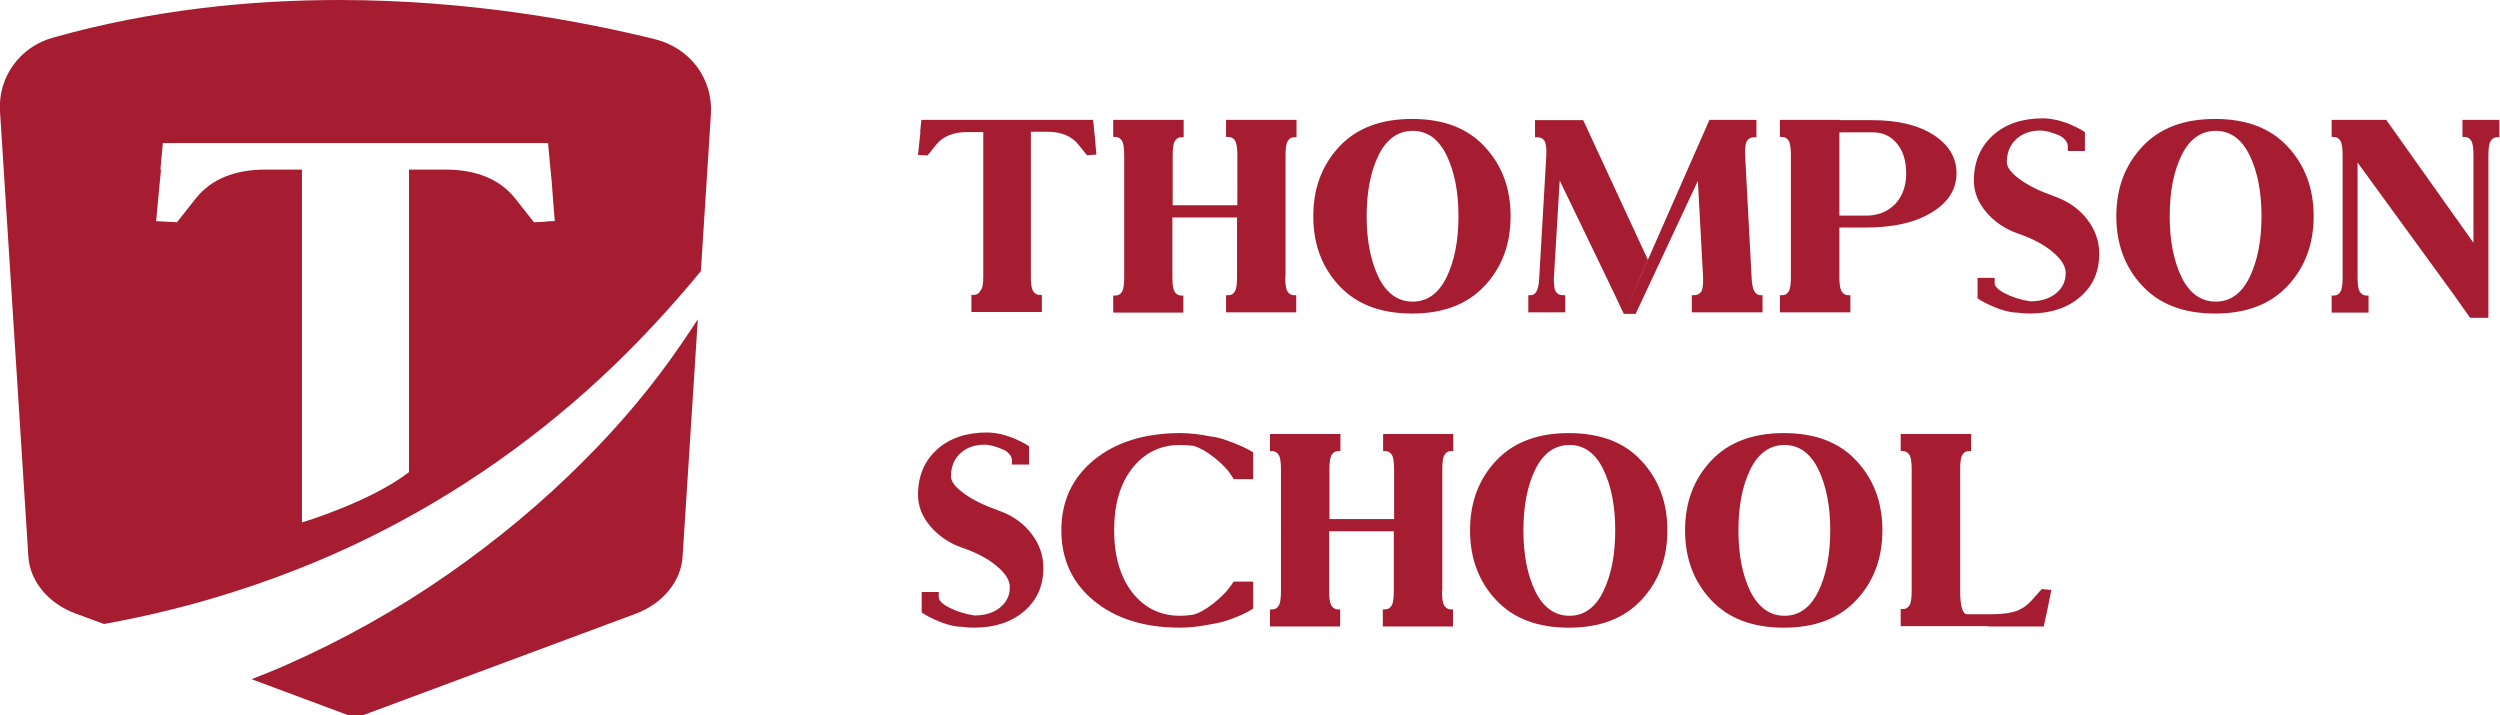 <?xml version="1.0" encoding="utf-8"?>
<!-- Generator: Adobe Illustrator 22.1.0, SVG Export Plug-In . SVG Version: 6.00 Build 0)  -->
<svg version="1.1" id="Слой_1" xmlns="http://www.w3.org/2000/svg" xmlns:xlink="http://www.w3.org/1999/xlink" x="0px" y="0px"
	 viewBox="0 0 819.7 234.5" style="enable-background:new 0 0 819.7 234.5;" xml:space="preserve">
<style type="text/css">
	.st0{fill:#A61D31;}
</style>
<g>
	<g>
		<path class="st0" d="M223.1,113.2c-8.7,12.7-19.3,25.6-32.2,38.4c-12.8,12.8-27.4,25.1-43.9,36.6c-16.5,11.5-34.3,21.5-53.1,29.8
			c-3.8,1.7-7.6,3.2-11.4,4.7l34.1,12.7l91.9-34.2c8.8-3.3,14.8-10.6,15.3-18.6l5-77.9C227,107.4,225.1,110.3,223.1,113.2"/>
		<path class="st0" d="M214.9,12.9C191.5,7.1,154.3,0,111.2,0C81.9,0,49.9,3.2,17.5,12.3C6.5,15.3-0.7,25.3,0,36.5l9.3,146
			c0.5,8,6.5,15.3,15.3,18.6l9.5,3.5c15.4-2.8,29.7-6.4,43-10.7c17.9-5.7,34.3-12.6,49.2-20.3c14.9-7.7,28.9-16.4,42.1-26.1
			c13.1-9.6,25.6-20.3,37.2-31.9c8.3-8.3,16.4-17.2,24.2-26.7l3.3-51.5C233.8,25.8,226.3,15.8,214.9,12.9 M178.6,72.7l-3.5,0.2
			l-6.4-8.1c-5-6.1-12.6-9.2-22.7-9.2h-11.9v99.2c-12.7,9.8-35.1,16.5-35.1,16.5V55.6H87.1c-10.1,0-17.7,3.1-22.7,9.2L58,72.9
			c-0.8-0.1-1.9-0.2-3.3-0.2l-3.5-0.2l1.2-12.9l0.4-4h-0.2l0.8-8.7h26h74.3h26c0.1,1.4,0.3,3.6,0.6,6.6c0.3,3,0.5,5,0.6,6.1
			c0.3,4,0.6,8.3,1,12.9C181,72.5,179.9,72.5,178.6,72.7"/>
		<path class="st0" d="M322.4,90.7V43.3h-5.3c-4.5,0-7.9,1.4-10.1,4.1l-2.9,3.6c-0.4-0.1-0.9-0.1-1.5-0.1l-1.6-0.1l0.6-5.8l0.2-1.8
			h-0.1l0.4-3.9h11.6h33.1h11.6c0.1,0.6,0.2,1.6,0.3,2.9c0.1,1.3,0.2,2.2,0.3,2.7c0.1,1.8,0.3,3.7,0.5,5.8c-0.4,0-0.9,0-1.5,0.1
			l-1.6,0.1l-2.9-3.6c-2.2-2.7-5.6-4.1-10.1-4.1H338v47.4c0,2.4,0.2,3.9,0.7,4.8c0.5,0.8,1.2,1.3,2.2,1.3h0.7v2.8v2.8h-11.5h-11.6
			v-2.8v-2.8h0.7c1,0,1.7-0.4,2.2-1.3C322.1,94.7,322.4,93.1,322.4,90.7"/>
		<path class="st0" d="M421.4,90.7c0,2.4,0.2,3.9,0.7,4.8c0.5,0.8,1.2,1.3,2.2,1.3h0.7v2.8v2.8h-11.5H402v-2.8v-2.8h0.7
			c1,0,1.7-0.4,2.2-1.3c0.5-0.8,0.7-2.4,0.7-4.8V71.3h-21.2v19.5c0,2.4,0.2,3.9,0.7,4.8c0.5,0.8,1.2,1.3,2.2,1.3h0.7v2.8v2.8h-11.5
			H365v-2.8v-2.8h0.7c1,0,1.7-0.4,2.2-1.3c0.5-0.8,0.7-2.4,0.7-4.8V51c0-2.3-0.2-3.9-0.7-4.8c-0.5-0.8-1.2-1.3-2.2-1.3H365v-2.8
			v-2.8h11.6h11.5v2.8V45h-0.7c-1,0-1.7,0.4-2.2,1.3c-0.5,0.8-0.7,2.4-0.7,4.8v16.2h21.2V51c0-2.3-0.2-3.9-0.7-4.8
			c-0.5-0.8-1.2-1.3-2.2-1.3H402v-2.8v-2.8h11.6h11.5v2.8V45h-0.7c-1,0-1.7,0.4-2.2,1.3c-0.5,0.8-0.7,2.4-0.7,4.8V90.7z"/>
		<path class="st0" d="M439.1,93.7c-5.7-6.1-8.5-13.7-8.5-22.8c0-9.1,2.8-16.7,8.5-22.8C444.8,42,452.7,39,463,39
			c10.2,0,18.2,3,23.8,9.1c5.7,6.1,8.5,13.7,8.5,22.8c0,9.1-2.8,16.7-8.5,22.8c-5.7,6.1-13.6,9.1-23.8,9.1
			C452.7,102.8,444.8,99.8,439.1,93.7 M463.2,98.9c4.8,0,8.5-2.7,11.1-8c2.6-5.4,3.9-12,3.9-20c0-8-1.3-14.6-3.9-20
			c-2.6-5.3-6.3-8-11.1-8c-4.8,0-8.6,2.7-11.2,8c-2.6,5.3-3.9,12-3.9,20c0,8,1.3,14.6,3.9,20C454.6,96.2,458.4,98.9,463.2,98.9"/>
		<path class="st0" d="M574.3,90.7c0.1,2.4,0.4,3.9,0.9,4.8c0.5,0.8,1.2,1.3,2,1.3h0.7v2.8v2.8h-11.6h-11.6v-2.8v-2.8h0.7
			c1.1,0,1.9-0.4,2.4-1.2c0.5-0.8,0.7-2.4,0.6-4.8l-1.7-31.5l-20.4,43.6h-3.9l-3.2-6.8l-17.8-36.9l-1.9,31.6c-0.1,2.4,0.1,4,0.6,4.8
			c0.5,0.8,1.3,1.2,2.4,1.2h0.7v2.8v2.8h-6.1h-6v-2.8v-2.8h0.7c0.9,0,1.5-0.4,2-1.3c0.5-0.8,0.8-2.4,0.9-4.8l2.3-39.7
			c0.1-2.4-0.1-4-0.6-4.8c-0.5-0.8-1.3-1.2-2.4-1.2h-0.7v-2.8v-2.8h4.5h4.5h6.8L540,84.5l0.3,0.6l-7.7,17.6l27.9-63.4h5.6h2.1h3.3
			h4.4v2.8V45h-0.7c-1.1,0-1.9,0.4-2.4,1.2c-0.5,0.8-0.7,2.4-0.6,4.8L574.3,90.7z"/>
		<path class="st0" d="M603.1,39.4H614c8.2,0,14.9,1.6,19.9,4.8c5,3.2,7.6,7.4,7.6,12.6c0,5.3-2.7,9.6-8.2,12.9
			c-5.4,3.3-12.6,4.9-21.5,4.9h-8.7v16.1c0,2.4,0.2,3.9,0.7,4.8c0.5,0.8,1.2,1.3,2.2,1.3h0.7v2.8v2.8h-11.6h-11.5v-2.8v-2.8h0.7
			c1,0,1.7-0.4,2.2-1.3c0.5-0.8,0.7-2.4,0.7-4.8V51c0-2.3-0.2-3.9-0.7-4.8c-0.5-0.8-1.2-1.3-2.2-1.3h-0.7v-2.8v-2.8h9.6H603.1z
			 M603.1,43.3V51v19.7h8.7c4,0,7.1-1.3,9.6-3.8c2.4-2.6,3.6-5.9,3.6-10.1c0-4-1-7.3-3-9.7c-2-2.5-4.7-3.7-7.9-3.7H603.1z"/>
		<path class="st0" d="M661.4,102.5c-2.8,0-6.3-1.1-10.7-3.3c-1.1-0.6-1.9-1.1-2.3-1.4v-5.5v-0.6v-0.6h2.8h2.8v1.7
			c0,1.1,1.1,2.2,3.4,3.4c2.3,1.2,5,2.1,8.3,2.6c3.5,0,6.3-0.9,8.4-2.6c2.1-1.7,3.2-3.9,3.2-6.7c0-2.2-1.4-4.5-4.3-6.9
			c-2.8-2.4-6.6-4.4-11.3-6c-4.3-1.5-7.8-3.9-10.5-7.1c-2.7-3.2-4-6.6-4-10.3c0-6.1,2.1-11.1,6.2-14.8c4.1-3.7,9.6-5.6,16.3-5.6
			c4,0,8.3,1.3,12.8,3.8c0.5,0.4,0.9,0.6,1.1,0.7v3V49v0.5h-2.8h-2.8V48c0-1.2-0.8-2.4-2.4-3.4c-2.7-1.2-4.9-1.8-6.6-1.8
			c-3.3,0-6,1-8,2.9c-2,1.9-3,4.4-3,7.5c0,1.7,1.5,3.6,4.4,5.7c2.9,2.1,6.7,3.9,11.5,5.6c4.4,1.6,7.9,4.1,10.5,7.5
			c2.6,3.4,3.9,7.1,3.9,11.2c0,5.9-2.1,10.6-6.3,14.2c-4.2,3.6-9.7,5.4-16.5,5.4C664.3,102.8,662.8,102.7,661.4,102.5"/>
		<path class="st0" d="M702.4,93.7c-5.7-6.1-8.5-13.7-8.5-22.8c0-9.1,2.8-16.7,8.5-22.8C708.1,42,716,39,726.3,39
			c10.2,0,18.2,3,23.8,9.1c5.7,6.1,8.5,13.7,8.5,22.8c0,9.1-2.8,16.7-8.5,22.8c-5.7,6.1-13.6,9.1-23.8,9.1
			C716,102.8,708.1,99.8,702.4,93.7 M726.5,98.9c4.8,0,8.5-2.7,11.1-8c2.6-5.4,3.9-12,3.9-20c0-8-1.3-14.6-3.9-20
			c-2.6-5.3-6.3-8-11.1-8c-4.8,0-8.6,2.7-11.2,8c-2.6,5.3-3.9,12-3.9,20c0,8,1.3,14.6,3.9,20C717.9,96.2,721.7,98.9,726.5,98.9"/>
		<path class="st0" d="M811,51c0-2.3-0.2-3.9-0.7-4.8c-0.5-0.8-1.2-1.3-2.2-1.3h-0.7v-2.8v-2.8h6h6.1v2.8V45h-0.7
			c-1,0-1.7,0.4-2.2,1.3c-0.5,0.8-0.7,2.4-0.7,4.8v39.2v13.9h-6l-5.8-8.2L773,53.3v37.5c0,2.4,0.2,3.9,0.7,4.8
			c0.5,0.8,1.2,1.3,2.2,1.3h0.7v2.8v2.8h-6h-6.1v-2.8v-2.8h0.7c1,0,1.7-0.4,2.2-1.3c0.5-0.8,0.7-2.4,0.7-4.8V51
			c0-2.3-0.2-3.9-0.7-4.8c-0.5-0.8-1.2-1.3-2.2-1.3h-0.7v-2.8v-2.8h4.3h4.2h9.4L811,79.6V51z"/>
		<path class="st0" d="M315.2,205.5c-2.8,0-6.3-1.1-10.7-3.3c-1.1-0.6-1.9-1.1-2.3-1.4v-5.5v-0.6v-0.6h2.8h2.8v1.7
			c0,1.1,1.1,2.2,3.4,3.4c2.3,1.2,5,2.1,8.3,2.6c3.5,0,6.3-0.9,8.4-2.6c2.1-1.7,3.2-3.9,3.2-6.7c0-2.2-1.4-4.5-4.3-6.9
			c-2.8-2.4-6.6-4.4-11.3-6c-4.3-1.5-7.8-3.9-10.5-7.1c-2.7-3.2-4-6.6-4-10.3c0-6.1,2.1-11.1,6.2-14.8c4.1-3.7,9.6-5.6,16.3-5.6
			c4,0,8.3,1.3,12.8,3.8c0.5,0.4,0.9,0.6,1.1,0.7v3v2.5v0.5h-2.8h-2.8V151c0-1.2-0.8-2.4-2.4-3.4c-2.7-1.2-4.9-1.8-6.6-1.8
			c-3.3,0-6,1-8,2.9c-2,1.9-3,4.4-3,7.5c0,1.7,1.5,3.6,4.4,5.7c2.9,2.1,6.7,3.9,11.5,5.6c4.4,1.6,7.9,4.1,10.5,7.5
			c2.6,3.4,3.9,7.1,3.9,11.2c0,5.9-2.1,10.6-6.3,14.2c-4.2,3.6-9.7,5.4-16.5,5.4C318.1,205.8,316.7,205.7,315.2,205.5"/>
		<path class="st0" d="M390.9,201.6c2-0.4,4.3-1.7,6.9-3.7c2.5-2,4.5-4,5.8-5.9l0.9-1.3h3.2h3.2v4.4v4.4c-1.5,1.1-3.7,2.1-6.5,3.2
			c-2.8,1.1-5.4,1.7-7.5,2c-3.5,0.7-6.8,1.1-9.9,1.1c-11.7,0-21.1-2.9-28.3-8.8c-7.1-5.8-10.7-13.6-10.7-23.1
			c0-9.6,3.6-17.3,10.7-23.1c7.1-5.8,16.6-8.8,28.3-8.8c3.2,0,6.5,0.4,9.9,1.1c2.5,0.2,6.1,1.4,10.6,3.4c1.3,0.6,2.4,1.2,3.4,1.8
			v4.4v4.4h-3.2h-3.2l-0.9-1.4c-1.2-1.9-3.1-3.8-5.5-5.7c-2.4-1.9-4.7-3.2-6.7-3.8c-1.5-0.2-3-0.3-4.5-0.3c-6.5,0-11.7,2.6-15.7,7.7
			c-4,5.1-5.9,11.9-5.9,20.3c0,8.4,2,15.2,5.9,20.3c4,5.1,9.2,7.7,15.7,7.7C388.1,201.9,389.5,201.8,390.9,201.6L390.9,201.6z"/>
		<path class="st0" d="M472.8,193.7c0,2.4,0.2,3.9,0.7,4.8c0.5,0.8,1.2,1.3,2.2,1.3h0.7v2.8v2.8H465h-11.6v-2.8v-2.8h0.7
			c1,0,1.7-0.4,2.2-1.3c0.5-0.8,0.7-2.4,0.7-4.8v-19.5h-21.2v19.5c0,2.4,0.2,3.9,0.7,4.8c0.5,0.8,1.2,1.3,2.2,1.3h0.7v2.8v2.8H428
			h-11.6v-2.8v-2.8h0.7c1,0,1.7-0.4,2.2-1.3c0.5-0.8,0.7-2.4,0.7-4.8V154c0-2.3-0.2-3.9-0.7-4.8c-0.5-0.8-1.2-1.3-2.2-1.3h-0.7v-2.8
			v-2.8H428h11.5v2.8v2.8h-0.7c-1,0-1.7,0.4-2.2,1.3c-0.5,0.8-0.7,2.4-0.7,4.8v16.2h21.2V154c0-2.3-0.2-3.9-0.7-4.8
			c-0.5-0.8-1.2-1.3-2.2-1.3h-0.7v-2.8v-2.8H465h11.5v2.8v2.8h-0.7c-1,0-1.7,0.4-2.2,1.3c-0.5,0.8-0.7,2.4-0.7,4.8V193.7z"/>
		<path class="st0" d="M490.5,196.7c-5.7-6.1-8.5-13.7-8.5-22.8c0-9.1,2.8-16.7,8.5-22.8c5.7-6.1,13.7-9.1,23.9-9.1
			c10.2,0,18.2,3,23.8,9.1c5.7,6.1,8.5,13.7,8.5,22.8c0,9.1-2.8,16.7-8.5,22.8c-5.7,6.1-13.6,9.1-23.8,9.1
			C504.1,205.8,496.2,202.8,490.5,196.7 M514.6,201.9c4.8,0,8.5-2.7,11.1-8c2.6-5.4,3.9-12,3.9-20c0-8-1.3-14.6-3.9-20
			c-2.6-5.3-6.3-8-11.1-8c-4.8,0-8.6,2.7-11.2,8c-2.6,5.3-3.9,12-3.9,20c0,8,1.3,14.6,3.9,20C506,199.2,509.8,201.9,514.6,201.9"/>
		<path class="st0" d="M561,196.7c-5.7-6.1-8.5-13.7-8.5-22.8c0-9.1,2.8-16.7,8.5-22.8c5.7-6.1,13.7-9.1,23.9-9.1
			c10.2,0,18.2,3,23.8,9.1c5.7,6.1,8.5,13.7,8.5,22.8c0,9.1-2.8,16.7-8.5,22.8c-5.7,6.1-13.6,9.1-23.8,9.1
			C574.6,205.8,566.7,202.8,561,196.7 M585.1,201.9c4.8,0,8.5-2.7,11.1-8c2.6-5.4,3.9-12,3.9-20c0-8-1.3-14.6-3.9-20
			c-2.6-5.3-6.3-8-11.1-8c-4.8,0-8.6,2.7-11.2,8c-2.6,5.3-3.9,12-3.9,20c0,8,1.3,14.6,3.9,20C576.6,199.2,580.3,201.9,585.1,201.9"
			/>
		<path class="st0" d="M651.9,205.3h-9.4h-9.6h-9.7v-2.8v-2.8h0.7c1,0,1.7-0.4,2.2-1.3c0.5-0.8,0.7-2.4,0.7-4.8V154
			c0-2.3-0.2-3.9-0.7-4.8c-0.5-0.8-1.2-1.3-2.2-1.3h-0.7v-2.8v-2.8h11.6h11.5v2.8v2.8h-0.7c-1,0-1.7,0.4-2.2,1.3
			c-0.5,0.8-0.7,2.4-0.7,4.8v39.7c0,5.1,0.8,7.7,2.3,7.7h7.9c3.6,0,6.4-0.4,8.3-1.1c1.9-0.7,3.6-1.9,4.9-3.4l3.4-3.8
			c0.4,0.1,0.9,0.1,1.5,0.2l1.6,0.1c-0.1,0.6-0.3,1.5-0.6,3c-0.3,1.4-0.5,2.4-0.6,3c-0.1,0.7-0.4,1.7-0.7,3.2
			c-0.3,1.5-0.5,2.4-0.6,2.8H651.9z"/>
	</g>
</g>
</svg>

